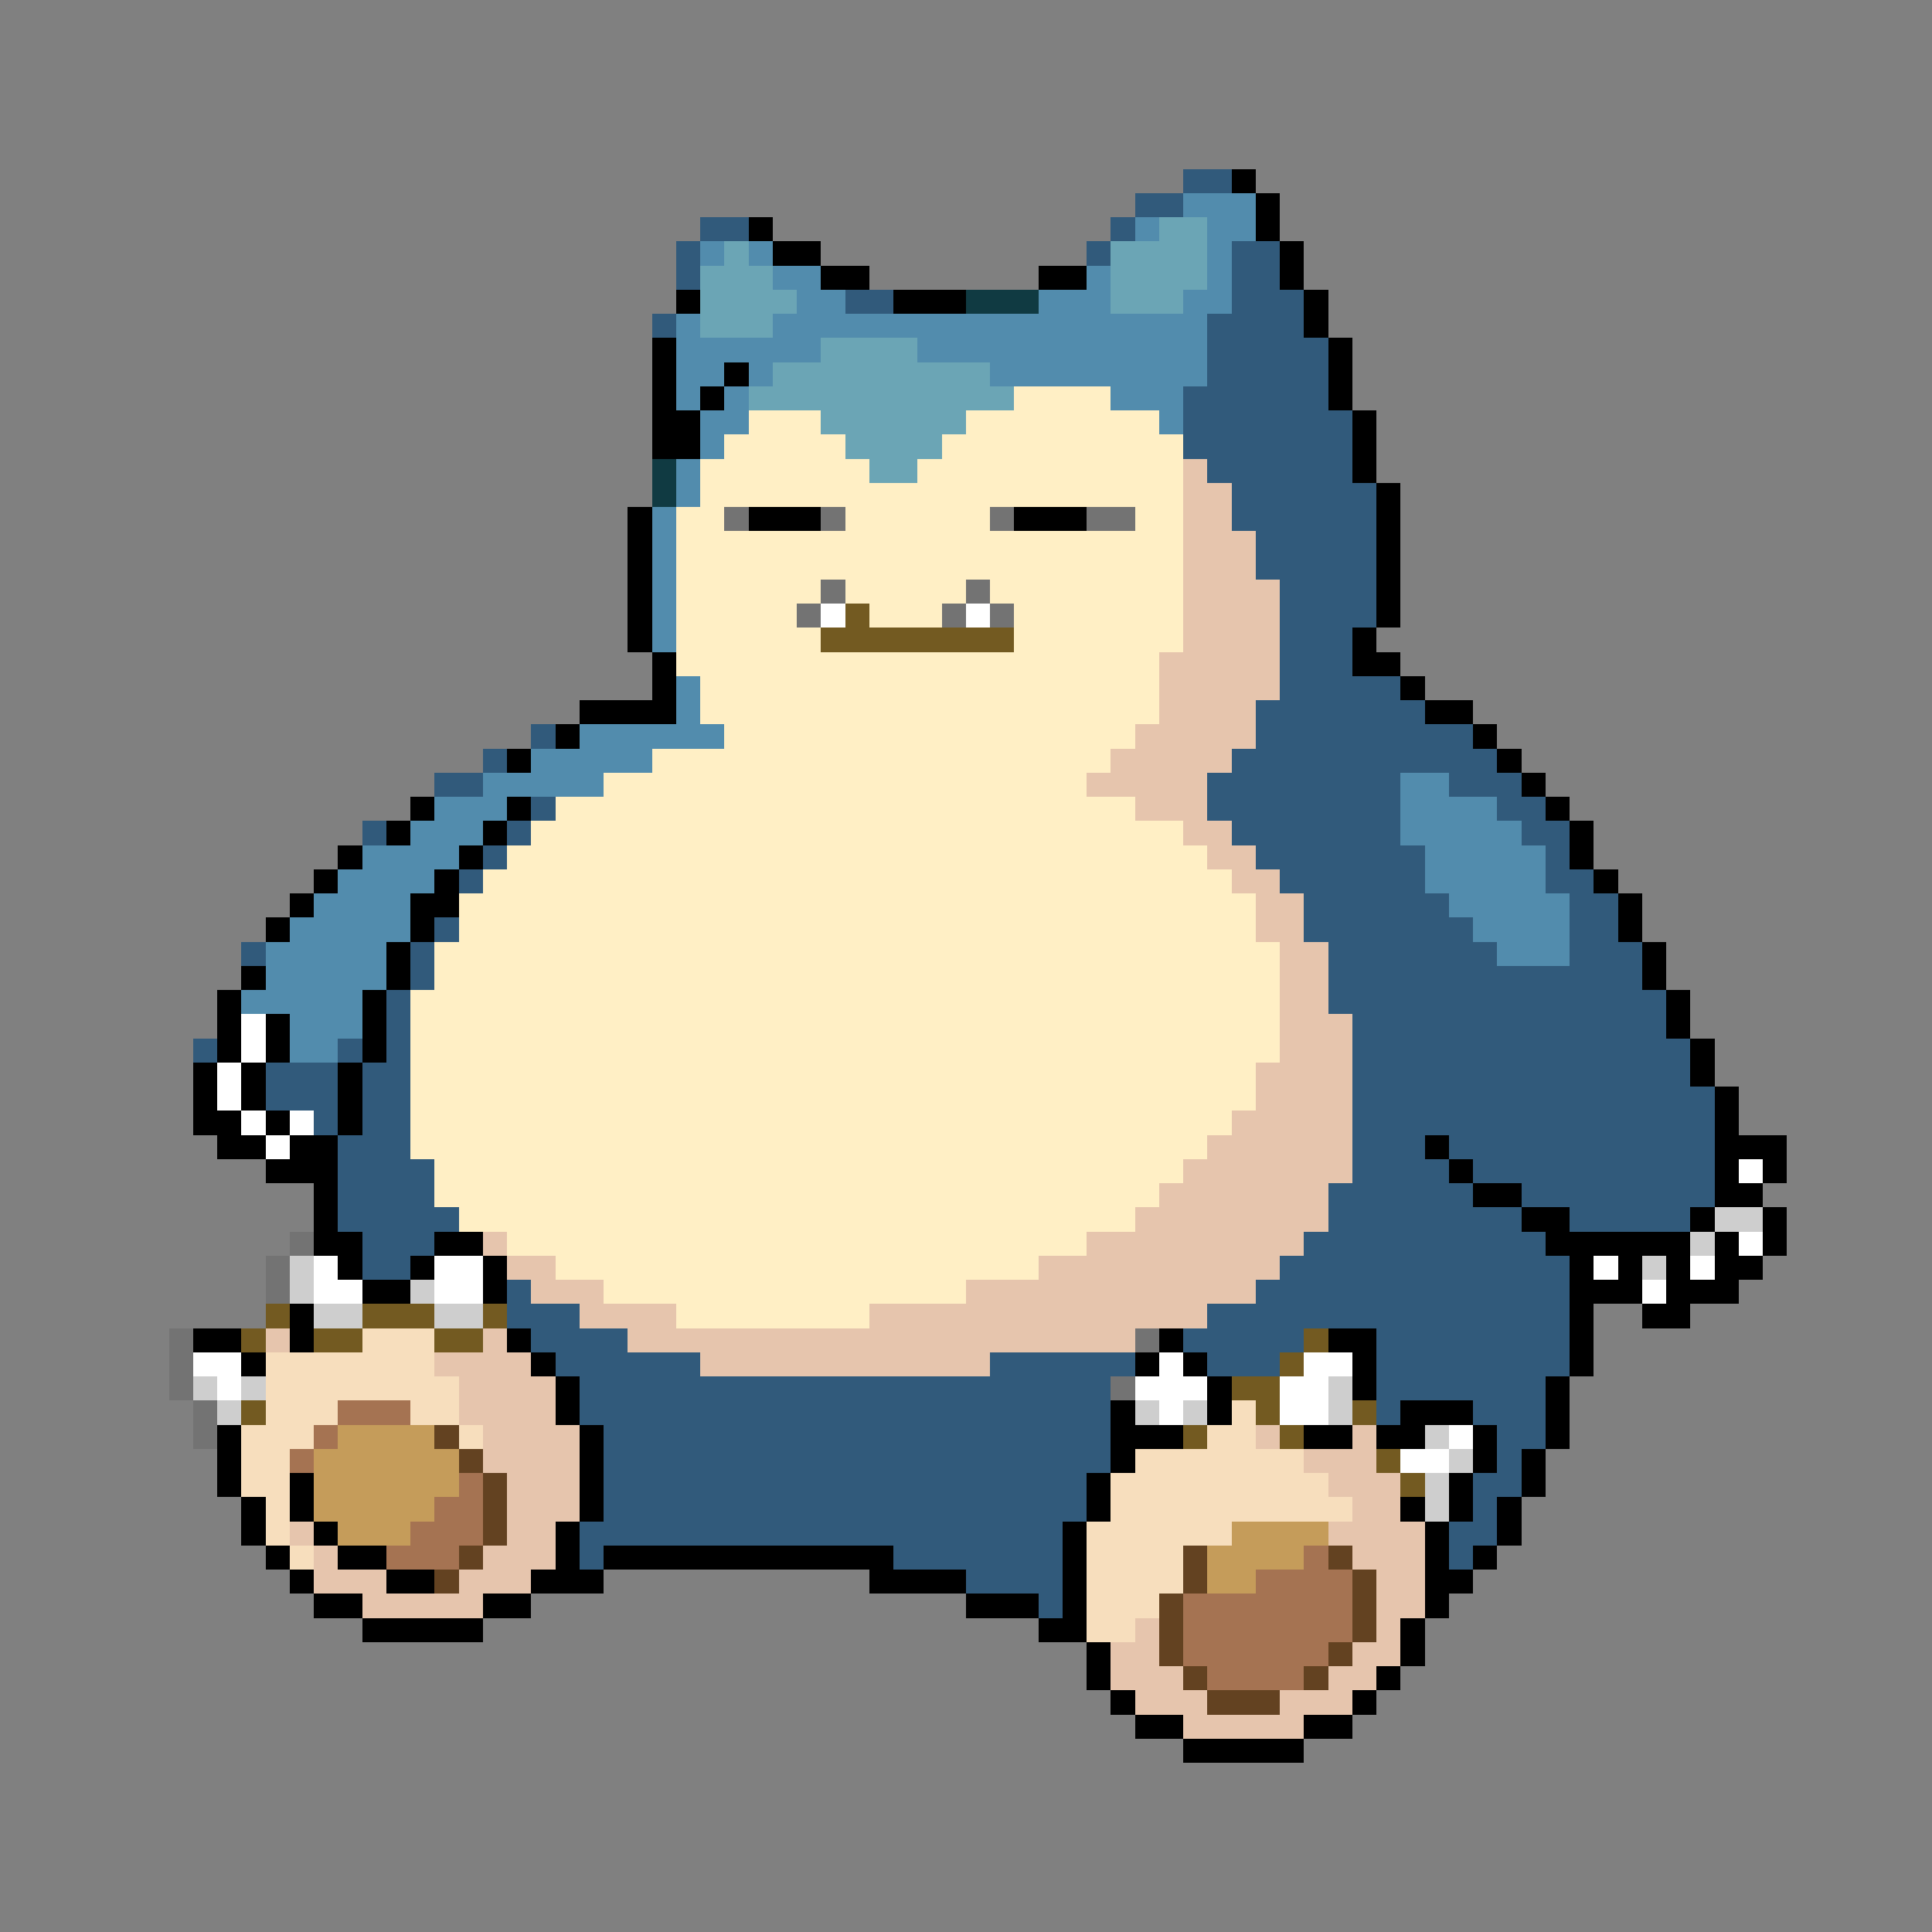 <svg xmlns="http://www.w3.org/2000/svg" viewBox="0 -0.5 80 80" shape-rendering="crispEdges">
<rect x="0" y="-0.5" width="80" height="80" fill="#808080" stroke="none"/>
<path stroke="#315a7b" d="M49 7h2M47 8h2M29 9h2M46 9h1M28 10h1M45 10h1M51 10h2M28 11h1M51 11h2M35 12h2M51 12h3M27 13h1M50 13h4M50 14h5M50 15h5M49 16h6M49 17h7M49 18h7M50 19h6M51 20h6M51 21h6M52 22h5M52 23h5M53 24h4M53 25h4M53 26h3M53 27h3M53 28h5M52 29h7M22 30h1M52 30h9M20 31h1M51 31h11M18 32h2M50 32h8M60 32h3M22 33h1M50 33h8M62 33h2M15 34h1M21 34h1M51 34h7M63 34h2M20 35h1M52 35h7M64 35h1M19 36h1M53 36h6M64 36h2M54 37h6M65 37h2M18 38h1M54 38h7M65 38h2M10 39h1M17 39h1M55 39h7M65 39h3M17 40h1M55 40h13M16 41h1M55 41h14M16 42h1M56 42h13M8 43h1M14 43h1M16 43h1M56 43h14M11 44h3M15 44h2M56 44h14M11 45h3M15 45h2M56 45h15M13 46h1M15 46h2M56 46h15M14 47h3M56 47h3M60 47h11M14 48h4M56 48h4M61 48h10M14 49h4M55 49h6M63 49h8M14 50h5M55 50h8M65 50h5M15 51h3M54 51h10M15 52h2M53 52h12M21 53h1M52 53h13M21 54h3M50 54h15M22 55h4M49 55h5M57 55h8M23 56h6M41 56h6M50 56h3M57 56h8M24 57h22M57 57h7M24 58h22M57 58h1M61 58h3M25 59h21M62 59h2M25 60h21M62 60h1M25 61h20M61 61h2M25 62h20M61 62h1M24 63h20M60 63h2M24 64h1M37 64h7M60 64h1M40 65h4M43 66h1" />
<path stroke="#000000" d="M51 7h1M52 8h1M31 9h1M52 9h1M32 10h2M53 10h1M34 11h2M43 11h2M53 11h1M28 12h1M37 12h3M54 12h1M54 13h1M27 14h1M55 14h1M27 15h1M30 15h1M55 15h1M27 16h1M29 16h1M55 16h1M27 17h2M56 17h1M27 18h2M56 18h1M56 19h1M57 20h1M26 21h1M31 21h3M42 21h3M57 21h1M26 22h1M57 22h1M26 23h1M57 23h1M26 24h1M57 24h1M26 25h1M57 25h1M26 26h1M56 26h1M27 27h1M56 27h2M27 28h1M58 28h1M24 29h4M59 29h2M23 30h1M61 30h1M21 31h1M62 31h1M63 32h1M17 33h1M21 33h1M64 33h1M16 34h1M20 34h1M65 34h1M14 35h1M19 35h1M65 35h1M13 36h1M18 36h1M66 36h1M12 37h1M17 37h2M67 37h1M11 38h1M17 38h1M67 38h1M16 39h1M68 39h1M10 40h1M16 40h1M68 40h1M9 41h1M15 41h1M69 41h1M9 42h1M11 42h1M15 42h1M69 42h1M9 43h1M11 43h1M15 43h1M70 43h1M8 44h1M10 44h1M14 44h1M70 44h1M8 45h1M10 45h1M14 45h1M71 45h1M8 46h2M11 46h1M14 46h1M71 46h1M9 47h2M12 47h2M59 47h1M71 47h3M11 48h3M60 48h1M71 48h1M73 48h1M13 49h1M61 49h2M71 49h2M13 50h1M63 50h2M70 50h1M73 50h1M13 51h2M18 51h2M64 51h6M71 51h1M73 51h1M14 52h1M17 52h1M20 52h1M65 52h1M67 52h1M69 52h1M71 52h2M15 53h2M20 53h1M65 53h3M69 53h3M12 54h1M65 54h1M68 54h2M8 55h2M12 55h1M21 55h1M48 55h1M55 55h2M65 55h1M10 56h1M22 56h1M47 56h1M49 56h1M56 56h1M65 56h1M23 57h1M50 57h1M56 57h1M64 57h1M23 58h1M46 58h1M50 58h1M58 58h3M64 58h1M9 59h1M24 59h1M46 59h3M54 59h2M57 59h2M61 59h1M64 59h1M9 60h1M24 60h1M46 60h1M61 60h1M63 60h1M9 61h1M12 61h1M24 61h1M45 61h1M60 61h1M63 61h1M10 62h1M12 62h1M24 62h1M45 62h1M58 62h1M60 62h1M62 62h1M10 63h1M13 63h1M23 63h1M44 63h1M59 63h1M62 63h1M11 64h1M14 64h2M23 64h1M25 64h12M44 64h1M59 64h1M61 64h1M12 65h1M16 65h2M22 65h3M36 65h4M44 65h1M59 65h2M13 66h2M20 66h2M40 66h3M44 66h1M59 66h1M15 67h5M43 67h2M58 67h1M45 68h1M58 68h1M45 69h1M57 69h1M46 70h1M56 70h1M47 71h2M54 71h2M49 72h5" />
<path stroke="#528cad" d="M49 8h3M47 9h1M50 9h2M29 10h1M31 10h1M50 10h1M32 11h2M45 11h1M50 11h1M33 12h2M43 12h3M49 12h2M28 13h1M32 13h18M28 14h6M38 14h12M28 15h2M31 15h1M41 15h9M28 16h1M30 16h1M46 16h3M29 17h2M48 17h1M29 18h1M28 19h1M28 20h1M27 21h1M27 22h1M27 23h1M27 24h1M27 25h1M27 26h1M28 28h1M28 29h1M24 30h6M22 31h5M20 32h5M58 32h2M18 33h3M58 33h4M17 34h3M58 34h5M15 35h4M59 35h5M14 36h4M59 36h5M13 37h4M60 37h5M12 38h5M61 38h4M11 39h5M62 39h3M11 40h5M10 41h5M12 42h3M12 43h2" />
<path stroke="#6ba5b5" d="M48 9h2M30 10h1M46 10h4M29 11h3M46 11h4M29 12h4M46 12h3M29 13h3M34 14h4M32 15h9M31 16h11M34 17h6M35 18h4M36 19h2" />
<path stroke="#103a42" d="M40 12h3M27 19h1M27 20h1" />
<path stroke="#ffefc5" d="M42 16h4M31 17h3M40 17h8M30 18h5M39 18h10M29 19h7M38 19h11M29 20h20M28 21h2M35 21h6M47 21h2M28 22h21M28 23h21M28 24h6M35 24h5M41 24h8M28 25h5M36 25h3M42 25h7M28 26h6M42 26h7M28 27h20M29 28h19M29 29h19M30 30h17M27 31h19M25 32h20M23 33h24M22 34h27M21 35h29M20 36h31M19 37h33M19 38h33M18 39h35M18 40h35M17 41h36M17 42h36M17 43h36M17 44h35M17 45h35M17 46h34M17 47h33M18 48h31M18 49h30M19 50h28M21 51h24M23 52h20M25 53h15M28 54h8" />
<path stroke="#e6c5ad" d="M49 19h1M49 20h2M49 21h2M49 22h3M49 23h3M49 24h4M49 25h4M49 26h4M48 27h5M48 28h5M48 29h4M47 30h5M46 31h5M45 32h5M47 33h3M49 34h2M50 35h2M51 36h2M52 37h2M52 38h2M53 39h2M53 40h2M53 41h2M53 42h3M53 43h3M52 44h4M52 45h4M51 46h5M50 47h6M49 48h7M48 49h7M47 50h8M20 51h1M45 51h9M21 52h2M43 52h10M22 53h3M40 53h12M24 54h4M36 54h14M11 55h1M20 55h1M26 55h21M18 56h4M29 56h12M19 57h4M19 58h4M20 59h4M52 59h1M56 59h1M20 60h4M54 60h3M21 61h3M55 61h3M21 62h3M56 62h2M12 63h1M21 63h2M55 63h4M13 64h1M20 64h3M56 64h3M13 65h3M19 65h3M57 65h2M15 66h5M57 66h2M47 67h1M57 67h1M46 68h2M56 68h2M46 69h3M55 69h2M47 70h3M53 70h3M49 71h5" />
<path stroke="#737373" d="M30 21h1M34 21h1M41 21h1M45 21h2M34 24h1M40 24h1M33 25h1M39 25h1M41 25h1M12 51h1M11 52h1M11 53h1M7 55h1M47 55h1M7 56h1M7 57h1M46 57h1M8 58h1M8 59h1" />
<path stroke="#ffffff" d="M34 25h1M40 25h1M10 42h1M10 43h1M9 44h1M9 45h1M10 46h1M12 46h1M11 47h1M72 48h1M72 51h1M13 52h1M18 52h2M66 52h1M70 52h1M13 53h2M18 53h2M68 53h1M8 56h2M48 56h1M54 56h2M9 57h1M47 57h3M53 57h2M48 58h1M53 58h2M60 59h1M58 60h2" />
<path stroke="#735a21" d="M35 25h1M34 26h8M11 54h1M15 54h3M20 54h1M10 55h1M13 55h2M18 55h2M54 55h1M53 56h1M51 57h2M10 58h1M52 58h1M56 58h1M49 59h1M53 59h1M57 60h1M58 61h1" />
<path stroke="#cecece" d="M71 50h2M70 51h1M12 52h1M68 52h1M12 53h1M17 53h1M13 54h2M18 54h2M8 57h1M10 57h1M55 57h1M9 58h1M47 58h1M49 58h1M55 58h1M59 59h1M60 60h1M59 61h1M59 62h1" />
<path stroke="#f7debd" d="M15 55h3M11 56h7M11 57h8M11 58h3M17 58h2M51 58h1M10 59h3M19 59h1M50 59h2M10 60h2M47 60h7M10 61h2M46 61h9M11 62h1M46 62h10M11 63h1M45 63h6M12 64h1M45 64h4M45 65h4M45 66h3M45 67h2" />
<path stroke="#a57352" d="M14 58h3M13 59h1M12 60h1M19 61h1M18 62h2M17 63h3M16 64h3M54 64h1M52 65h4M49 66h7M49 67h7M49 68h6M50 69h4" />
<path stroke="#c59c5a" d="M14 59h4M13 60h6M13 61h6M13 62h5M14 63h3M51 63h4M50 64h4M50 65h2" />
<path stroke="#634221" d="M18 59h1M19 60h1M20 61h1M20 62h1M20 63h1M19 64h1M49 64h1M55 64h1M18 65h1M49 65h1M56 65h1M48 66h1M56 66h1M48 67h1M56 67h1M48 68h1M55 68h1M49 69h1M54 69h1M50 70h3" />
</svg>